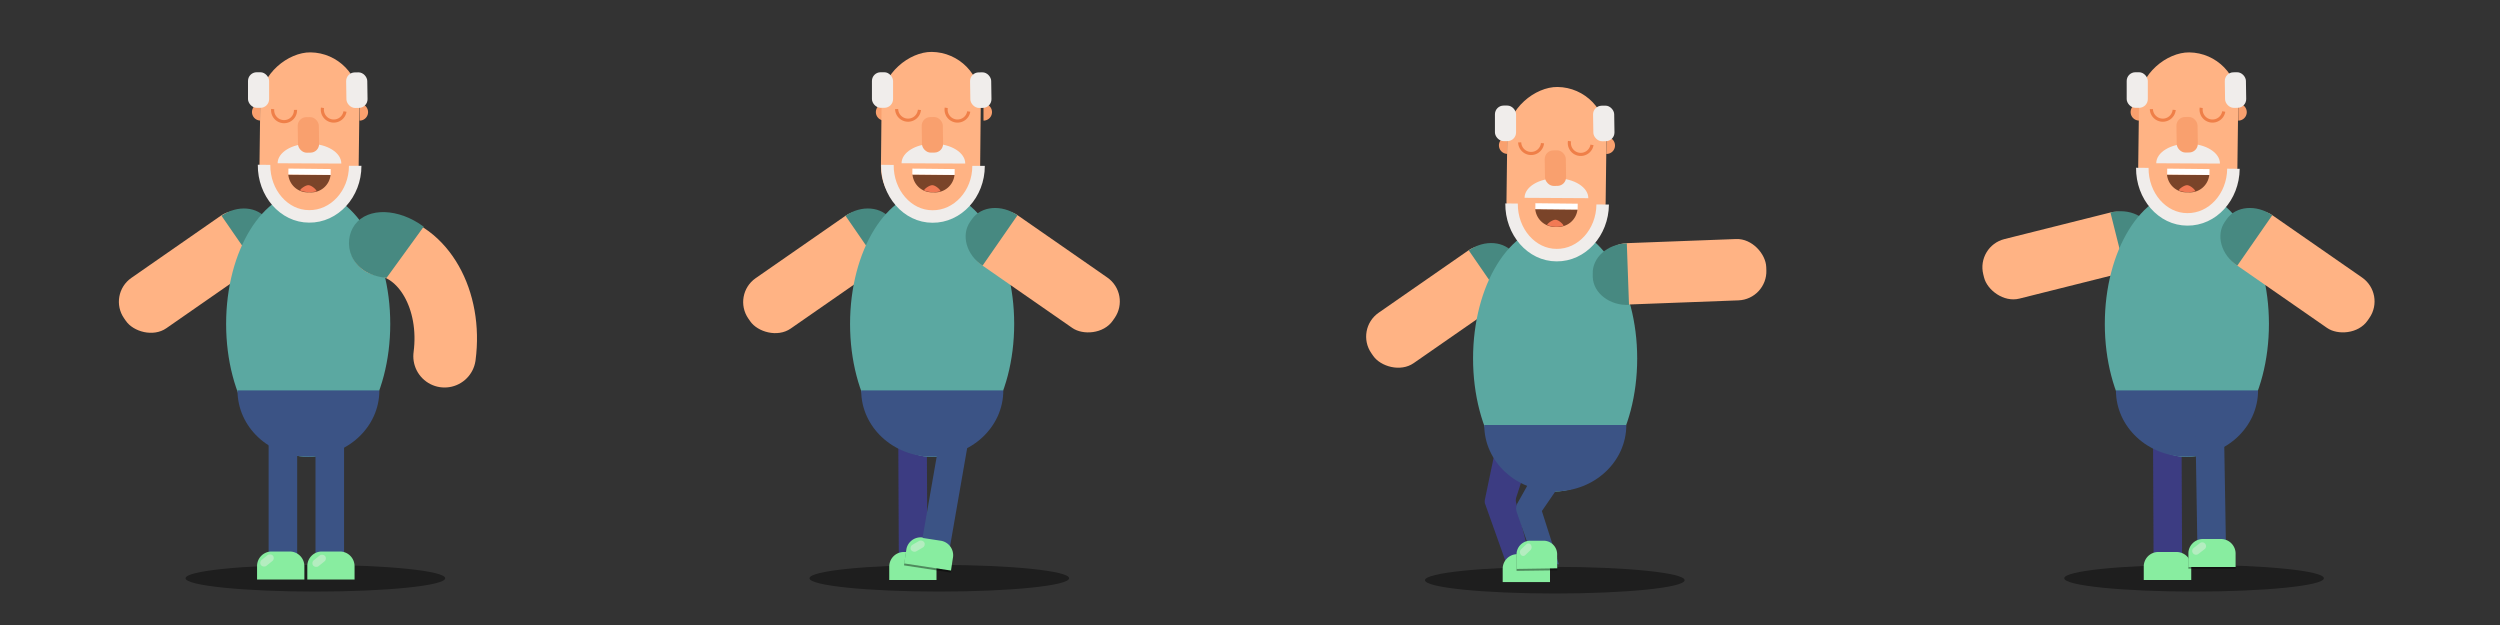<svg id="Layer_1" data-name="Layer 1" xmlns="http://www.w3.org/2000/svg" viewBox="0 0 400 100"><rect x="0" y="0" width="400" height="100" fill="#333333" stroke="none"/><defs><style>.cls-1{fill:#3c3c82;}.cls-2{fill:#ffb384;}.cls-3{fill:#478981;}.cls-4{fill:#5ba8a1;}.cls-5{fill:#3b5385;}.cls-10,.cls-13,.cls-17,.cls-6{fill:none;}.cls-7{fill:#f9a06e;}.cls-8{fill:#f0edeb;}.cls-9{fill:#7a4429;}.cls-10{stroke:#ef7f48;stroke-width:0.5px;}.cls-10,.cls-13,.cls-17{stroke-miterlimit:10;}.cls-11{fill:#fff;}.cls-12{fill:#f27a55;}.cls-13{stroke:#ffb384;stroke-linecap:round;stroke-width:10px;}.cls-14{opacity:0.42;isolation:isolate;}.cls-15{fill:#88eda0;}.cls-16{fill:#b4edc0;}.cls-17{stroke:#f0edeb;stroke-width:2px;}</style></defs><title>bent_balancelille</title><polygon class="cls-1" points="148.39 91.09 143.82 91.11 143.76 78.23 143.71 66 148.27 65.98 148.39 91.09"/><rect class="cls-2" x="17.65" y="38.63" width="26.81" height="9.82" rx="4.65" transform="matrix(0.82, -0.57, 0.57, 0.82, -19.29, 25.5)"/><path class="cls-3" d="M35.44,34.52c2.56-1.77,5.82-1.49,7.3.63l.3.43c1.47,2.12.59,5.28-2,7.05"/><ellipse class="cls-4" cx="49.31" cy="51.83" rx="13.13" ry="21.29"/><path class="cls-5" d="M60.7,62.46c0,5.86-5.09,10.61-11.37,10.61S38,68.32,38,62.46"/><rect class="cls-6" x="-1" y="0.2" width="100.49" height="100.49"/><rect class="cls-6" x="99.85" width="100.49" height="100.49"/><rect class="cls-6" x="200.44" y="0.1" width="100.49" height="100.49"/><path class="cls-7" d="M57.53,16.58a1.36,1.36,0,1,1,0,2.72h0"/><path class="cls-7" d="M41.67,16.57a1.35,1.35,0,0,0-1.35,1.36,1.36,1.36,0,0,0,1.36,1.36h0"/><rect class="cls-2" x="36.34" y="13.62" width="26.36" height="15.87" rx="7.94" transform="translate(27.33 70.8) rotate(-89.27)"/><path class="cls-8" d="M44.42,26.12h0c0-1.74,2.3-3.14,5.11-3.12h0c2.82,0,5.09,1.43,5.08,3.17h0"/><path class="cls-9" d="M52.89,28h0a3.12,3.12,0,0,1-3.4,2.77h0a3.12,3.12,0,0,1-3.36-2.82h0"/><rect class="cls-7" x="47.65" y="18.74" width="3.38" height="5.69" rx="1.39" transform="translate(-0.32 0.76) rotate(-0.88)"/><rect class="cls-8" x="55.4" y="11.59" width="3.38" height="5.69" rx="1.39" transform="translate(-0.21 0.87) rotate(-0.88)"/><path class="cls-10" d="M47.28,17.58a1.83,1.83,0,1,1-3.65-.13h0"/><path class="cls-10" d="M55.2,17.84a1.82,1.82,0,0,1-3.6-.59"/><rect class="cls-11" x="49.06" y="24.1" width="0.94" height="6.77" transform="translate(21.49 76.7) rotate(-89.36)"/><rect class="cls-8" x="39.68" y="11.56" width="3.38" height="5.69" rx="1.39"/><path class="cls-12" d="M50.6,30.61a4.34,4.34,0,0,1-1.24.14,4,4,0,0,1-1.29-.26c-.25-.06.69-.85,1.26-.86S50.84,30.55,50.6,30.61Z"/><path class="cls-13" d="M61,39.11C67.79,40,72.32,48,71.13,57"/><path class="cls-3" d="M61.85,44.46c-6-.58-7.14-5.74-5.06-8.53s7-2.63,11,.34"/><ellipse class="cls-14" cx="50.46" cy="92.52" rx="20.77" ry="2.13"/><polygon class="cls-5" points="55.05 91.02 50.48 91.02 50.48 78.14 50.48 65.91 55.05 65.91 55.05 91.02"/><polygon class="cls-5" points="47.55 91.02 42.98 91.02 42.98 78.14 42.98 65.91 47.55 65.91 47.55 91.02"/><path class="cls-15" d="M51.5,88.24h2.89a2.35,2.35,0,0,1,2.34,2.35v2.13H49.17V90.57a2.33,2.33,0,0,1,2.33-2.33Z"/><path class="cls-15" d="M43.46,88.24h2.89a2.35,2.35,0,0,1,2.35,2.35h0v2.13H41.13V90.57A2.33,2.33,0,0,1,43.46,88.24Z"/><rect class="cls-16" x="41.5" y="89.07" width="2.44" height="1.21" rx="0.61" transform="translate(-46.74 46.51) rotate(-38.77)"/><rect class="cls-16" x="49.84" y="89.13" width="2.44" height="1.21" rx="0.61" transform="translate(-44.94 51.74) rotate(-38.77)"/><rect class="cls-2" x="117.49" y="38.63" width="26.81" height="9.82" rx="4.65" transform="translate(-1.45 82.45) rotate(-34.78)"/><path class="cls-3" d="M135.28,34.52c2.55-1.77,5.82-1.49,7.29.63l.3.43c1.47,2.12.59,5.28-2,7.05"/><ellipse class="cls-4" cx="149.14" cy="51.83" rx="13.13" ry="21.29"/><path class="cls-5" d="M160.53,62.46c0,5.86-5.09,10.61-11.37,10.61s-11.37-4.75-11.37-10.61"/><path class="cls-7" d="M157.36,16.58a1.36,1.36,0,1,1,0,2.72h0"/><path class="cls-7" d="M141.5,16.57a1.36,1.36,0,0,0,0,2.72h0"/><rect class="cls-2" x="136.17" y="13.62" width="26.36" height="15.87" rx="7.94" transform="matrix(0.01, -1, 1, 0.01, 125.89, 170.62)"/><path class="cls-8" d="M144.25,26.12h0c0-1.74,2.3-3.14,5.11-3.12h0c2.82,0,5.09,1.43,5.08,3.17h0"/><path class="cls-9" d="M152.72,28h0a3.12,3.12,0,0,1-3.4,2.77h0A3.13,3.13,0,0,1,146,27.93h0"/><rect class="cls-7" x="147.49" y="18.74" width="3.38" height="5.69" rx="1.39" transform="translate(-0.31 2.28) rotate(-0.88)"/><rect class="cls-8" x="155.23" y="11.59" width="3.38" height="5.69" rx="1.39" transform="translate(-0.2 2.4) rotate(-0.88)"/><path class="cls-10" d="M147.11,17.58a1.83,1.83,0,0,1-3.65-.13h0"/><path class="cls-10" d="M155,17.84a1.82,1.82,0,0,1-3.6-.59"/><rect class="cls-11" x="148.89" y="24.1" width="0.94" height="6.77" transform="translate(120.21 176.53) rotate(-89.36)"/><rect class="cls-8" x="139.51" y="11.56" width="3.38" height="5.69" rx="1.39"/><path class="cls-12" d="M150.43,30.61a4.3,4.3,0,0,1-1.24.14,4,4,0,0,1-1.29-.26c-.25-.06.69-.85,1.26-.86S150.67,30.55,150.43,30.61Z"/><ellipse class="cls-14" cx="150.29" cy="92.52" rx="20.77" ry="2.13"/><polygon class="cls-5" points="151.61 89.69 147.11 88.91 149.32 76.22 151.43 64.17 155.92 64.95 151.61 89.69"/><path class="cls-15" d="M144.61,88.32h2.88a2.35,2.35,0,0,1,2.35,2.35V92.8h-7.56V90.65a2.33,2.33,0,0,1,2.33-2.33Z"/><path class="cls-14" d="M147.58,86.39l2.85.43a2.35,2.35,0,0,1,2,2.68l-.32,2.11h0l-7.47-1.15h0l.32-2.12a2.33,2.33,0,0,1,2.66-2Z"/><path class="cls-15" d="M147.62,86.07l2.86.44a2.35,2.35,0,0,1,2,2.68l-.32,2.1h0l-7.48-1.14h0L145,88a2.33,2.33,0,0,1,2.65-2Z"/><rect class="cls-16" x="145.61" y="86.78" width="2.44" height="1.21" rx="0.61" transform="translate(-24.03 85.3) rotate(-30.06)"/><rect class="cls-2" x="162.28" y="30.05" width="9.82" height="26.81" rx="4.65" transform="translate(36.12 155.98) rotate(-55.22)"/><path class="cls-3" d="M162.8,34.44c-2.55-1.77-5.82-1.49-7.29.63l-.3.43c-1.47,2.12-.59,5.28,2,7"/><polygon class="cls-1" points="349.14 91.09 344.58 91.11 344.52 78.23 344.47 66 349.03 65.98 349.14 91.09"/><rect class="cls-6" x="300.61" width="100.49" height="100.49"/><rect class="cls-2" x="316.98" y="35.95" width="26.81" height="9.82" rx="4.65" transform="translate(-0.01 81.63) rotate(-14.08)"/><path class="cls-3" d="M337.67,34c3-.76,6,.66,6.6,3.16l.13.51c.63,2.51-1.31,5.15-4.33,5.91"/><ellipse class="cls-4" cx="349.9" cy="51.83" rx="13.13" ry="21.29"/><path class="cls-5" d="M361.29,62.46c0,5.86-5.09,10.61-11.37,10.61s-11.37-4.75-11.37-10.61"/><path class="cls-7" d="M358.12,16.58a1.36,1.36,0,1,1,0,2.72h0"/><path class="cls-7" d="M342.26,16.57a1.36,1.36,0,0,0,0,2.72h0"/><rect class="cls-2" x="336.93" y="13.62" width="26.36" height="15.87" rx="7.94" transform="translate(324.1 371.37) rotate(-89.27)"/><path class="cls-8" d="M345,26.12h0c0-1.74,2.3-3.14,5.11-3.12h0c2.82,0,5.09,1.43,5.08,3.17h0"/><path class="cls-9" d="M353.48,28h0a3.12,3.12,0,0,1-3.4,2.77h0a3.13,3.13,0,0,1-3.36-2.82h0"/><rect class="cls-7" x="348.25" y="18.74" width="3.38" height="5.69" rx="1.39" transform="translate(-0.29 5.35) rotate(-0.88)"/><rect class="cls-8" x="355.99" y="11.59" width="3.38" height="5.69" rx="1.39" transform="translate(-0.18 5.47) rotate(-0.88)"/><path class="cls-10" d="M347.87,17.58a1.83,1.83,0,0,1-3.65-.12h0"/><path class="cls-10" d="M355.8,17.84a1.82,1.82,0,0,1-3.6-.59"/><rect class="cls-11" x="349.65" y="24.1" width="0.94" height="6.77" transform="translate(318.74 377.28) rotate(-89.36)"/><rect class="cls-8" x="340.27" y="11.56" width="3.38" height="5.69" rx="1.39"/><path class="cls-12" d="M351.19,30.61a4.3,4.3,0,0,1-1.24.14,4,4,0,0,1-1.29-.26c-.25-.06.69-.85,1.26-.86S351.43,30.55,351.19,30.61Z"/><ellipse class="cls-14" cx="351.05" cy="92.52" rx="20.77" ry="2.13"/><polygon class="cls-5" points="356.17 88.5 351.6 88.57 351.39 75.7 351.19 63.46 355.75 63.39 356.17 88.5"/><path class="cls-15" d="M345.36,88.32h2.89a2.35,2.35,0,0,1,2.35,2.35V92.8H343V90.65a2.32,2.32,0,0,1,2.32-2.33Z"/><path class="cls-14" d="M352.47,86.56h2.88a2.35,2.35,0,0,1,2.35,2.35V91h-7.56V88.89a2.33,2.33,0,0,1,2.33-2.33Z"/><path class="cls-15" d="M352.47,86.24h2.88a2.35,2.35,0,0,1,2.35,2.35v2.13h-7.56V88.57a2.33,2.33,0,0,1,2.33-2.33Z"/><path class="cls-16" d="M352.83,87h0a.61.61,0,0,1-.09.86l-1,.77a.61.61,0,0,1-.85-.1h0a.6.6,0,0,1,.09-.85l1-.77A.6.6,0,0,1,352.83,87Z"/><rect class="cls-2" x="363.04" y="30.05" width="9.82" height="26.81" rx="4.65" transform="translate(122.36 320.87) rotate(-55.22)"/><path class="cls-3" d="M363.56,34.44c-2.55-1.77-5.82-1.49-7.29.63l-.3.43c-1.47,2.12-.59,5.28,2,7"/><path class="cls-1" d="M243.83,92.08l1.11-1c-1.32,0-3.36,1.08-3.57.08l-3.78-10.62a1.53,1.53,0,0,1,0-.64l2.16-10.35a2.57,2.57,0,0,1,2.62-1.72H243c1.73,0,3,1.23,2.59,2.51l-3,9.28a1.61,1.61,0,0,0,0,.87l2.5,10C245.4,91.72,245.49,92.06,243.83,92.08Z"/><rect class="cls-2" x="217.17" y="44.16" width="26.81" height="9.82" rx="4.65" transform="translate(13.2 140.3) rotate(-34.78)"/><path class="cls-3" d="M235,40.06c2.55-1.78,5.82-1.5,7.29.62l.3.44c1.47,2.12.6,5.27-2,7.05"/><ellipse class="cls-4" cx="248.82" cy="57.36" rx="13.13" ry="21.29"/><path class="cls-5" d="M260.21,68c0,5.86-5.09,10.61-11.36,10.61S237.48,73.86,237.48,68"/><path class="cls-7" d="M257.05,21.91a1.37,1.37,0,0,1,1.35,1.37A1.35,1.35,0,0,1,257,24.63h0"/><path class="cls-7" d="M241.19,21.9a1.36,1.36,0,1,0,0,2.72h0"/><rect class="cls-2" x="235.85" y="19.16" width="26.36" height="15.87" rx="7.94" transform="translate(218.77 275.76) rotate(-89.27)"/><path class="cls-8" d="M243.93,31.65h0c0-1.74,2.3-3.13,5.12-3.12h0c2.81,0,5.09,1.44,5.08,3.18h0"/><path class="cls-9" d="M252.4,33.51h0A3.13,3.13,0,0,1,249,36.29h0a3.14,3.14,0,0,1-3.36-2.82h0"/><rect class="cls-7" x="247.17" y="24.07" width="3.38" height="5.69" rx="1.39" transform="translate(-0.38 3.81) rotate(-0.88)"/><rect class="cls-8" x="254.91" y="16.92" width="3.38" height="5.69" rx="1.39" transform="translate(-0.27 3.93) rotate(-0.88)"/><path class="cls-10" d="M246.8,22.91a1.83,1.83,0,0,1-3.65-.13"/><path class="cls-10" d="M254.72,23.18a1.82,1.82,0,0,1-3.6-.6"/><rect class="cls-11" x="248.57" y="29.63" width="0.94" height="6.77" transform="translate(213.25 281.68) rotate(-89.36)"/><rect class="cls-8" x="239.19" y="16.89" width="3.38" height="5.69" rx="1.39"/><path class="cls-12" d="M250.12,36.15a4.8,4.8,0,0,1-1.25.14,4.45,4.45,0,0,1-1.28-.26c-.25-.07.69-.85,1.26-.87S250.35,36.09,250.12,36.15Z"/><ellipse class="cls-14" cx="248.77" cy="92.83" rx="20.77" ry="2.13"/><path class="cls-5" d="M249.42,90.29l-4-.44L242.7,82a1.83,1.83,0,0,1,.12-1.53L249,69.44l5.47,1L246.7,81.77Z"/><path class="cls-15" d="M242.78,88.63h2.89A2.35,2.35,0,0,1,248,91v2.13h-7.57V91a2.33,2.33,0,0,1,2.33-2.33Z"/><path class="cls-14" d="M249.16,91.25l-6.51.09V89.2a2.2,2.2,0,0,1,2-2.36l2.48,0a2.19,2.19,0,0,1,2,2.32Z"/><path class="cls-15" d="M249.16,90.93l-6.51.1V88.88a2.21,2.21,0,0,1,2-2.36l2.49,0a2.18,2.18,0,0,1,2,2.31Z"/><path class="cls-16" d="M243.31,88.72h0a.67.67,0,0,1,.08-.85l.82-.78a.47.47,0,0,1,.67,0l.06.08h0a.68.68,0,0,1-.07.85l-.82.79a.47.47,0,0,1-.67,0A.27.27,0,0,1,243.31,88.72Z"/><rect class="cls-2" x="255.81" y="38.58" width="26.81" height="9.82" rx="4.65" transform="translate(-1.45 10.17) rotate(-2.16)"/><path class="cls-3" d="M260.29,38.93c-3.11.11-5.55,2.3-5.45,4.88l0,.52c.1,2.58,2.7,4.58,5.8,4.46"/><path class="cls-17" d="M56.83,26.53c0,4.51-3.35,8.14-7.38,8.09h0c-4,0-7.25-3.74-7.2-8.25"/><path class="cls-17" d="M156.57,26.54c0,4.51-3.36,8.14-7.38,8.1h0c-4,0-7.25-3.74-7.2-8.26"/><path class="cls-17" d="M256.43,32.72c-.05,4.51-3.35,8.14-7.38,8.1h0c-4,0-7.25-3.74-7.2-8.26"/><path class="cls-17" d="M357.35,27c-.05,4.52-3.35,8.14-7.38,8.1h0c-4,0-7.24-3.74-7.2-8.25"/></svg>
